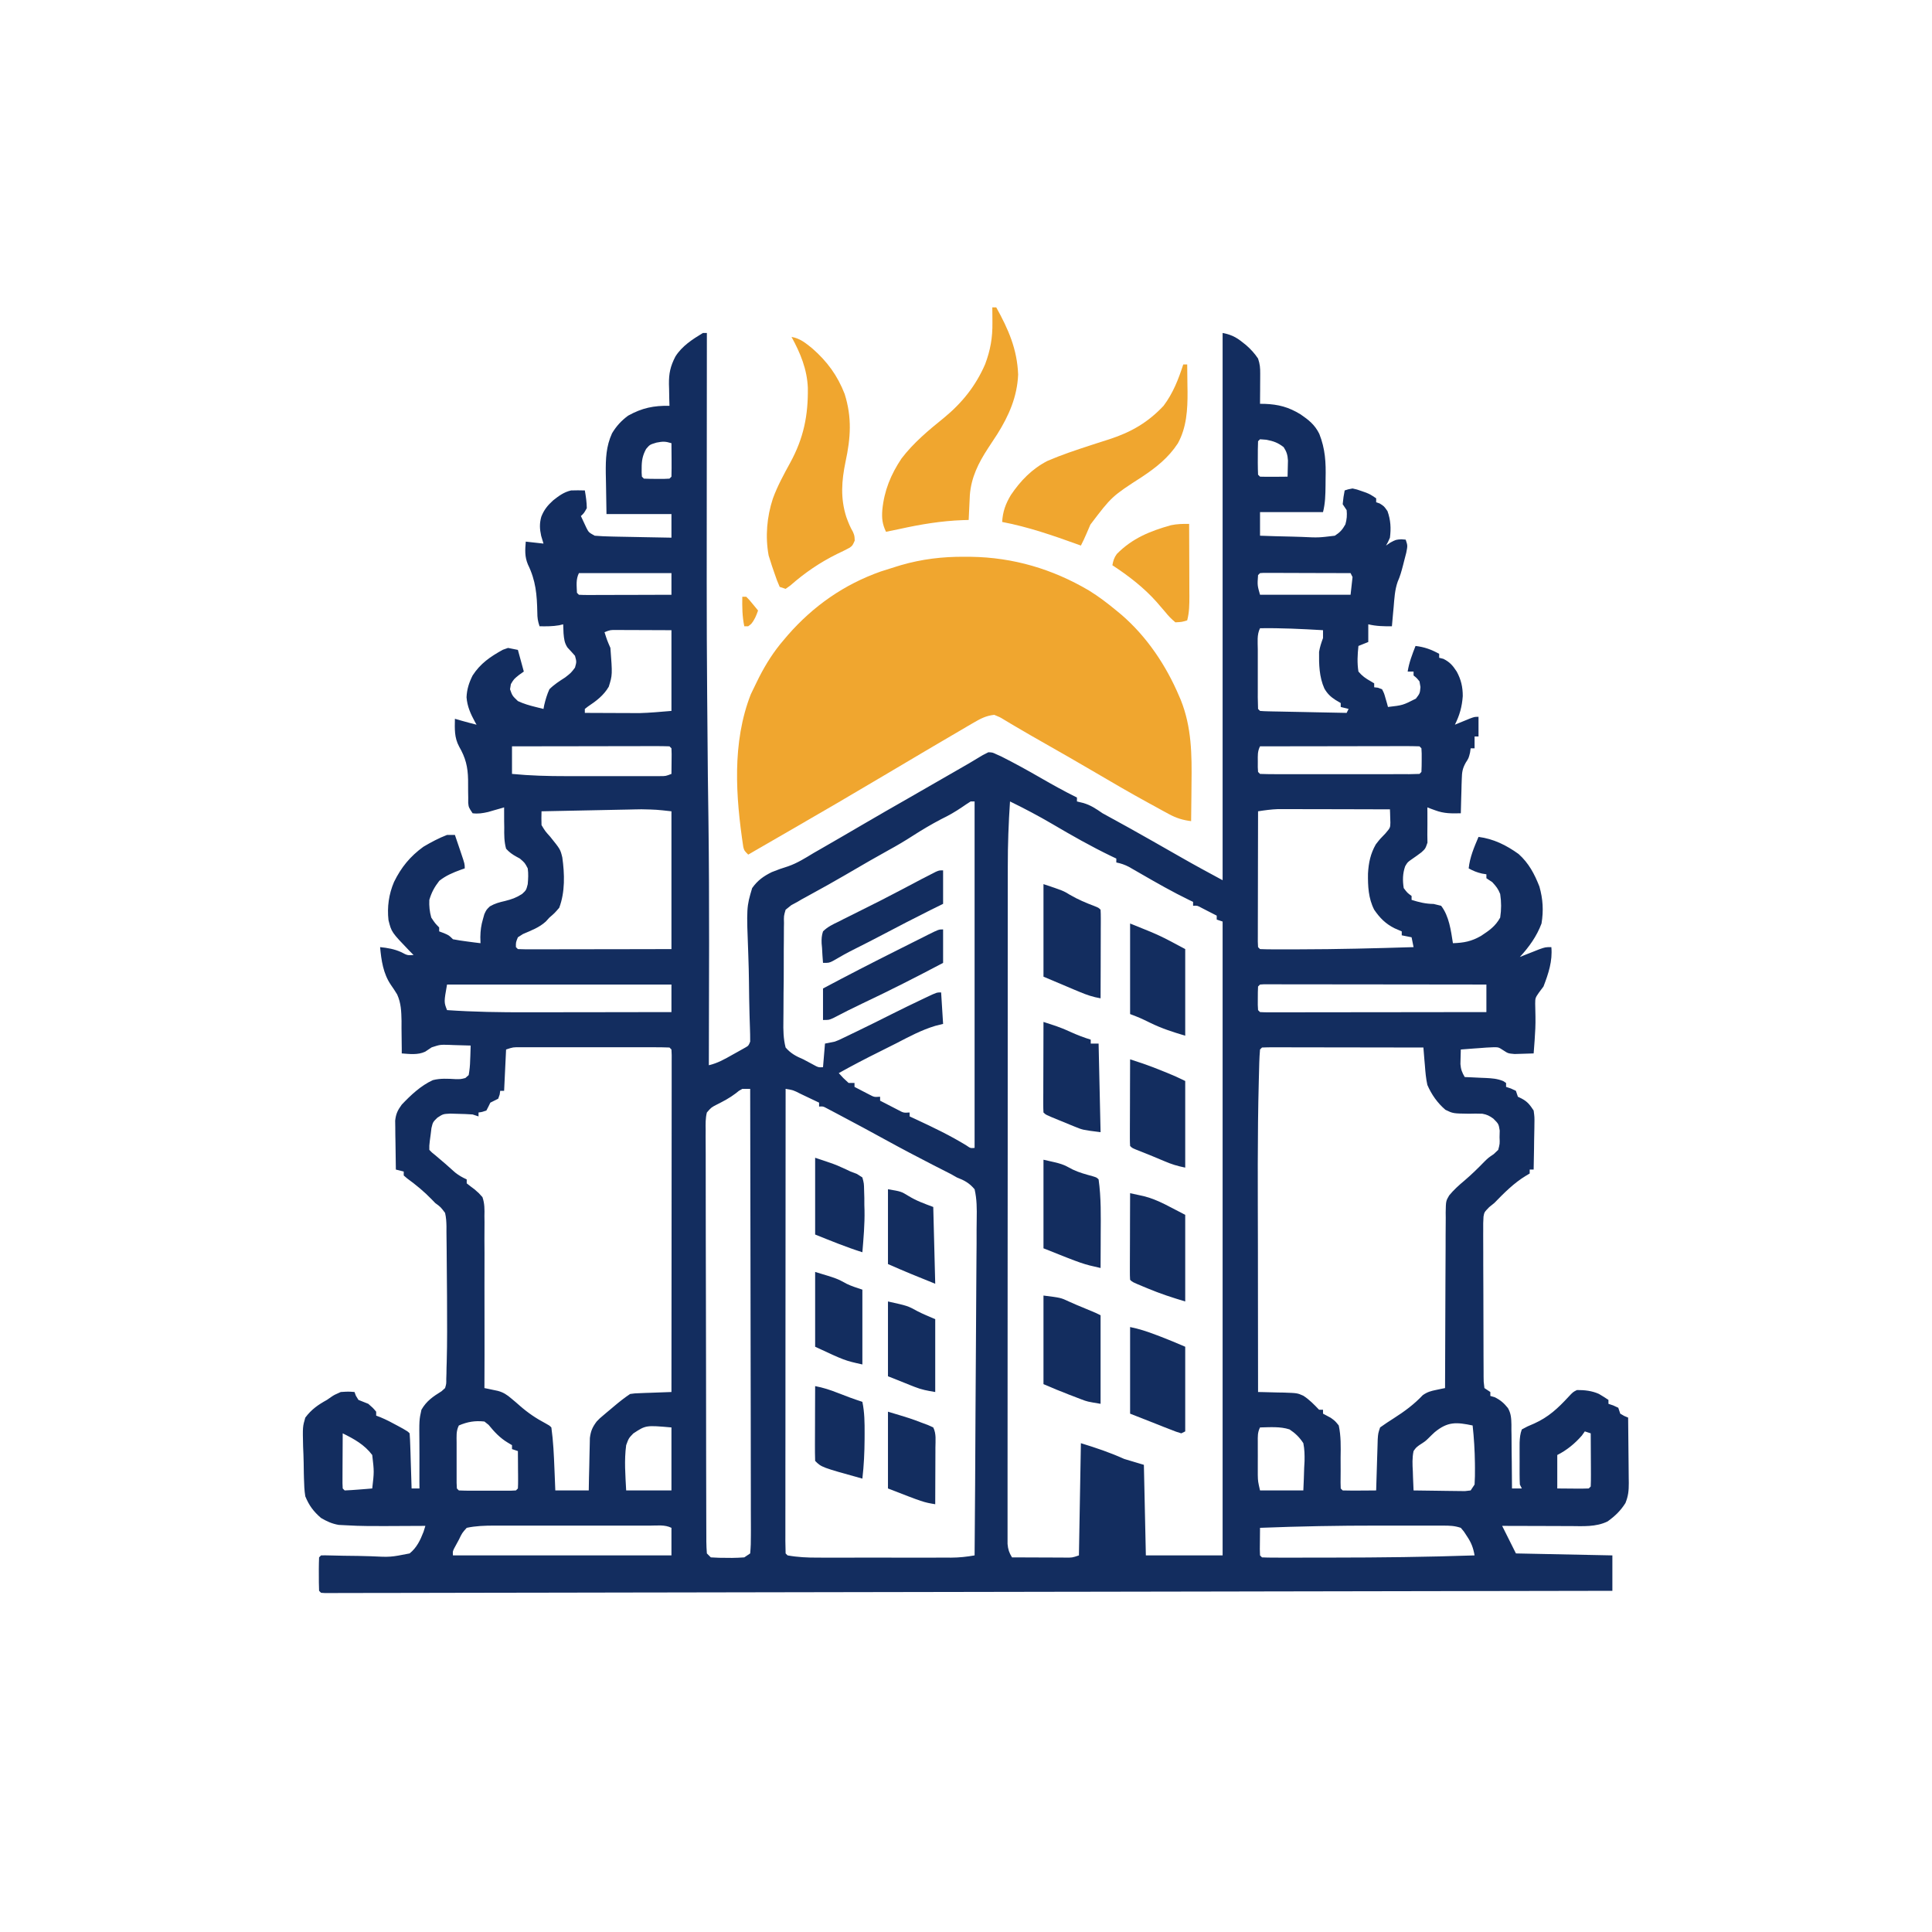 <svg xmlns="http://www.w3.org/2000/svg" xmlns:xlink="http://www.w3.org/1999/xlink" width="500" zoomAndPan="magnify" viewBox="0 0 375 375" height="500" preserveAspectRatio="xMidYMid meet" version="1.0"><path fill="#132d5f" d="M 136.441 64.629 L 137.203 64.629 L 137.203 65.574 C 137.191 75.672 137.184 85.766 137.18 95.863 L 137.18 97.031 C 137.16 123.887 137.16 123.887 137.395 150.738 L 137.41 151.719 L 137.422 152.695 C 137.449 154.633 137.477 156.566 137.5 158.504 L 137.512 159.457 C 137.715 175.223 137.617 190.996 137.586 206.762 C 139.324 206.352 140.695 205.562 142.242 204.684 L 143.094 204.211 L 144.648 203.34 C 145.293 202.965 145.293 202.965 145.609 202.176 C 145.613 201.258 145.598 200.348 145.562 199.43 C 145.543 198.84 145.523 198.254 145.504 197.664 L 145.477 196.719 C 145.418 194.711 145.398 192.703 145.375 190.695 C 145.352 188.934 145.312 187.172 145.246 185.414 C 144.887 176.094 144.887 176.094 145.992 172.375 C 147.047 170.891 148.176 170.082 149.801 169.277 C 150.836 168.855 151.887 168.48 152.957 168.156 C 154.758 167.535 156.332 166.531 157.957 165.547 L 159.074 164.91 C 161.992 163.238 164.895 161.543 167.793 159.848 C 170.566 158.23 173.348 156.625 176.137 155.039 C 179.367 153.195 182.59 151.34 185.809 149.477 C 186.59 149.027 187.367 148.578 188.148 148.129 C 188.773 147.77 189.387 147.402 189.996 147.02 C 190.699 146.586 190.699 146.586 191.844 146.012 C 192.645 146.047 192.645 146.047 193.371 146.395 L 194.336 146.824 C 196.941 148.137 199.477 149.535 202 150.992 C 204.312 152.324 206.645 153.621 209.035 154.801 L 209.035 155.562 L 210.23 155.852 C 211.699 156.27 212.742 156.984 214.004 157.855 C 214.637 158.211 215.273 158.559 215.91 158.902 C 218.133 160.105 220.332 161.34 222.527 162.586 L 223.691 163.242 C 225.527 164.281 227.359 165.324 229.188 166.375 C 231.875 167.918 234.578 169.375 237.309 170.848 L 237.309 64.629 C 239.414 65.047 240.246 65.668 241.859 66.98 C 242.77 67.781 243.516 68.586 244.188 69.594 C 244.555 70.695 244.613 71.383 244.605 72.523 L 244.602 73.559 L 244.594 74.633 L 244.59 75.723 C 244.582 76.609 244.578 77.496 244.57 78.383 L 245.426 78.387 C 248.148 78.488 250.105 79 252.438 80.426 C 254.035 81.523 255.199 82.441 256.074 84.207 C 257.234 87.141 257.375 89.746 257.297 92.879 L 257.285 94.273 C 257.262 96.07 257.234 97.648 256.797 99.398 L 244.57 99.398 L 244.57 103.98 C 246.594 104.059 248.621 104.113 250.648 104.152 C 251.336 104.164 252.023 104.188 252.711 104.215 C 255.918 104.367 255.918 104.367 259.09 103.98 C 260.105 103.328 260.555 102.82 261.141 101.773 C 261.418 100.793 261.48 100.027 261.383 99.016 L 260.617 97.867 C 260.762 96.461 260.762 96.461 261 95.195 C 261.652 94.973 261.652 94.973 262.527 94.812 C 263.387 95 263.387 95 264.27 95.312 L 265.156 95.621 C 265.965 95.957 265.965 95.957 267.113 96.723 L 267.113 97.488 L 267.805 97.727 C 268.641 98.25 268.641 98.25 269.309 99.207 C 269.93 100.941 270.02 102.539 269.785 104.363 C 269.398 105.246 269.398 105.246 269.023 105.895 L 269.859 105.32 C 270.934 104.746 270.934 104.746 272.008 104.676 L 272.844 104.746 C 273.227 105.895 273.227 105.895 272.957 107.273 C 272.816 107.816 272.676 108.359 272.535 108.902 L 272.328 109.723 C 272.039 110.828 271.762 111.867 271.289 112.91 C 270.723 114.516 270.648 116.168 270.504 117.855 L 270.402 118.934 C 270.324 119.809 270.246 120.684 270.168 121.559 C 268.578 121.574 267.133 121.551 265.582 121.176 L 265.582 124.613 L 263.672 125.379 C 263.492 127.07 263.402 128.66 263.672 130.348 C 264.402 131.219 265.074 131.684 266.062 132.238 L 266.73 132.637 L 266.73 133.402 L 267.453 133.484 L 268.258 133.785 C 268.66 134.574 268.66 134.574 268.926 135.527 L 269.207 136.484 L 269.406 137.223 C 272.285 136.891 272.285 136.891 274.824 135.602 C 275.598 134.586 275.598 134.586 275.711 133.355 L 275.52 132.258 C 274.977 131.586 274.977 131.586 274.371 131.109 L 274.371 130.348 L 273.227 130.348 C 273.5 128.586 274.109 127.031 274.754 125.379 C 276.5 125.586 277.801 126.066 279.34 126.906 L 279.34 127.672 L 280.176 127.887 C 281.441 128.535 281.98 129.18 282.75 130.355 C 283.594 131.91 283.926 133.348 283.922 135.117 C 283.773 137.184 283.32 138.812 282.395 140.664 L 283.203 140.328 L 284.258 139.898 L 285.305 139.469 C 286.215 139.133 286.215 139.133 286.98 139.133 L 286.98 142.953 L 286.215 142.953 L 286.215 145.246 L 285.453 145.246 L 285.332 146.082 C 285.07 147.156 285.07 147.156 284.492 148.047 C 283.859 149.188 283.766 149.883 283.73 151.176 L 283.688 152.359 L 283.66 153.582 L 283.621 154.824 C 283.59 155.836 283.562 156.844 283.543 157.855 C 281.742 157.902 280.277 157.922 278.574 157.281 L 277.691 156.961 L 277.047 156.711 L 277.059 157.785 C 277.07 159.211 277.059 160.633 277.047 162.059 C 277.059 162.805 277.059 162.805 277.07 163.562 C 276.664 164.734 276.664 164.734 275.898 165.434 C 275.293 165.895 274.672 166.34 274.039 166.77 C 273.203 167.355 273.203 167.355 272.742 168.145 C 272.246 169.543 272.23 170.914 272.461 172.375 C 273.168 173.309 273.168 173.309 273.988 173.902 L 273.988 174.668 C 275.48 175.133 276.703 175.438 278.266 175.457 L 279.723 175.812 C 281.277 177.824 281.625 180.621 282.012 183.074 C 284.133 183.004 285.609 182.727 287.457 181.664 C 289.07 180.598 290.238 179.809 291.184 178.105 C 291.422 176.539 291.422 175.09 291.184 173.52 C 290.785 172.516 290.406 172.047 289.656 171.23 L 288.508 170.465 L 288.508 169.699 L 287.648 169.559 C 286.676 169.336 285.938 169.035 285.07 168.555 C 285.301 166.355 286.125 164.457 286.98 162.441 C 289.902 162.816 292.371 164.047 294.754 165.758 C 296.727 167.523 297.84 169.625 298.797 172.074 C 299.488 174.512 299.621 176.75 299.207 179.254 C 298.281 181.738 296.789 183.805 295.004 185.75 C 295.352 185.609 295.695 185.473 296.051 185.328 L 297.418 184.793 L 298.773 184.254 C 299.973 183.836 299.973 183.836 301.117 183.836 C 301.367 186.539 300.555 188.973 299.59 191.48 L 298.73 192.625 C 297.992 193.699 297.992 193.699 297.98 194.809 C 297.984 195.652 298.004 196.492 298.031 197.332 C 298.062 198.871 297.984 200.379 297.871 201.914 L 297.762 203.391 L 297.68 204.469 C 296.891 204.5 296.102 204.523 295.316 204.543 L 293.984 204.582 C 292.711 204.469 292.711 204.469 291.828 203.887 C 290.875 203.27 290.875 203.27 289.973 203.266 C 288.996 203.297 288.027 203.359 287.051 203.445 C 286.715 203.465 286.379 203.488 286.027 203.516 C 285.199 203.574 284.371 203.637 283.543 203.707 C 283.523 204.312 283.504 204.914 283.492 205.52 L 283.469 206.543 C 283.547 207.57 283.785 208.176 284.305 209.055 L 285.672 209.113 L 287.457 209.199 L 288.359 209.234 C 289.609 209.297 290.609 209.359 291.773 209.836 L 292.328 210.203 L 292.328 210.965 L 293.262 211.277 L 294.238 211.73 L 294.621 212.875 L 295.316 213.211 C 296.473 213.805 296.965 214.465 297.68 215.551 C 297.852 216.82 297.852 216.82 297.828 218.246 L 297.82 219.008 C 297.812 219.805 297.793 220.602 297.773 221.402 C 297.766 221.945 297.762 222.488 297.754 223.031 C 297.734 224.359 297.711 225.688 297.68 227.012 L 296.914 227.012 L 296.914 227.777 L 296.152 228.23 C 293.84 229.629 291.914 231.582 290.039 233.508 L 289.043 234.312 C 288.105 235.281 288.105 235.281 287.949 236.133 C 287.883 237.008 287.879 237.867 287.891 238.746 L 287.887 239.746 C 287.883 240.836 287.891 241.926 287.898 243.016 C 287.902 243.773 287.902 244.531 287.898 245.289 C 287.902 246.879 287.906 248.465 287.918 250.051 C 287.934 252.086 287.938 254.121 287.934 256.16 C 287.934 257.723 287.938 259.285 287.945 260.852 C 287.945 261.602 287.949 262.352 287.949 263.105 C 287.949 264.152 287.957 265.199 287.965 266.246 L 287.965 267.191 C 287.965 268.141 287.965 268.141 288.125 269.426 L 289.273 270.188 L 289.273 270.953 L 290.109 271.191 C 291.223 271.738 291.914 272.336 292.688 273.301 C 293.301 274.371 293.34 275.324 293.367 276.543 L 293.363 277.492 L 293.383 278.484 C 293.398 279.523 293.402 280.562 293.406 281.602 C 293.414 282.312 293.422 283.02 293.434 283.727 C 293.457 285.453 293.469 287.184 293.477 288.91 L 295.387 288.91 L 295.004 288.145 C 294.969 287.473 294.953 286.797 294.953 286.121 L 294.953 284.895 L 294.957 283.609 L 294.953 282.332 L 294.953 281.105 L 294.957 279.98 C 295 279.059 295.059 278.309 295.387 277.449 C 296.434 276.875 296.434 276.875 297.797 276.301 C 300.555 275.062 302.402 273.336 304.43 271.137 C 305.32 270.188 305.32 270.188 306.086 269.805 C 307.566 269.793 308.984 269.949 310.344 270.555 C 310.977 270.918 311.59 271.316 312.199 271.719 L 312.199 272.48 L 313.129 272.793 L 314.109 273.246 L 314.492 274.391 C 315.254 274.852 315.254 274.852 316.02 275.156 C 316.047 277.289 316.066 279.426 316.082 281.559 C 316.086 282.285 316.094 283.012 316.105 283.738 C 316.121 284.781 316.125 285.828 316.133 286.871 C 316.137 287.195 316.141 287.516 316.148 287.848 C 316.148 289.34 316.059 290.34 315.496 291.742 C 314.559 293.23 313.457 294.289 312.031 295.309 C 309.762 296.418 307.242 296.223 304.773 296.207 L 303.629 296.207 C 302.426 296.203 301.223 296.199 300.02 296.195 C 299.203 296.191 298.383 296.191 297.566 296.188 C 295.566 296.184 293.566 296.18 291.566 296.172 L 294.242 301.52 L 312.961 301.902 L 312.961 308.777 C 289.07 308.82 265.18 308.863 241.293 308.902 L 240.219 308.906 L 205.895 308.965 L 204.762 308.965 C 192.605 308.984 180.453 309.008 168.297 309.027 C 154.055 309.055 139.809 309.078 125.559 309.102 L 124.512 309.102 C 118.918 309.113 113.328 309.121 107.734 309.133 C 102.121 309.145 96.504 309.152 90.891 309.16 C 87.551 309.164 84.211 309.172 80.871 309.18 C 78.641 309.184 76.414 309.188 74.188 309.191 C 72.918 309.191 71.645 309.191 70.371 309.195 C 69.008 309.199 67.641 309.203 66.277 309.203 L 65.062 309.207 L 63.023 309.207 L 62.316 309.16 L 61.934 308.777 C 61.895 307.695 61.879 306.613 61.887 305.531 L 61.883 304.605 C 61.883 303.832 61.906 303.059 61.934 302.285 L 62.316 301.902 C 62.84 301.883 63.363 301.891 63.891 301.906 C 65.766 301.961 67.645 301.988 69.523 302.004 C 70.332 302.016 71.145 302.035 71.953 302.066 C 75.785 302.254 75.785 302.254 79.508 301.52 C 80.891 300.402 81.574 298.953 82.207 297.324 L 82.566 296.172 L 81.574 296.176 C 70.609 296.234 70.609 296.234 67.066 296.051 L 65.754 295.984 C 64.43 295.758 63.473 295.312 62.316 294.641 C 60.848 293.379 59.996 292.227 59.258 290.438 C 59.07 289.293 59.027 288.156 59 286.992 L 58.973 286 C 58.961 285.309 58.949 284.617 58.941 283.926 C 58.926 282.875 58.879 281.828 58.832 280.777 C 58.742 276.93 58.742 276.93 59.258 275.156 C 60.445 273.57 61.742 272.664 63.461 271.719 L 64.238 271.18 C 64.895 270.738 64.895 270.738 66.137 270.188 C 67.641 270.094 67.641 270.094 68.812 270.188 L 69.074 270.906 L 69.574 271.719 C 70.207 271.984 70.844 272.238 71.484 272.48 C 72.371 273.246 72.371 273.246 73.016 274.008 L 73.016 274.773 L 73.832 275.082 C 74.977 275.559 76.035 276.109 77.121 276.707 L 78.238 277.316 C 79.129 277.832 79.129 277.832 79.508 278.211 C 79.57 279.004 79.605 279.797 79.629 280.59 L 79.68 282.047 L 79.723 283.586 L 79.773 285.125 C 79.816 286.387 79.855 287.648 79.891 288.91 L 81.418 288.91 L 81.406 287.555 C 81.395 285.887 81.402 284.219 81.414 282.551 C 81.418 281.828 81.414 281.109 81.406 280.387 C 81.359 275.613 81.359 275.613 81.801 273.629 C 82.797 271.902 84.059 271.07 85.707 270.039 L 86.387 269.426 C 86.633 268.602 86.633 268.602 86.621 267.672 L 86.656 266.59 L 86.672 265.461 L 86.707 264.41 C 86.82 260.48 86.781 256.543 86.77 252.613 L 86.766 251.504 C 86.762 249.258 86.742 247.012 86.711 244.766 C 86.703 244 86.695 243.234 86.695 242.469 C 86.691 241.34 86.676 240.211 86.656 239.086 L 86.66 238.051 C 86.641 237.133 86.598 236.312 86.387 235.418 C 85.52 234.27 85.52 234.27 84.477 233.508 L 83.824 232.832 C 82.336 231.289 80.754 229.988 79.023 228.727 L 78.363 228.16 L 78.363 227.395 L 76.836 227.012 C 76.801 225.27 76.781 223.527 76.762 221.785 L 76.734 220.285 L 76.723 218.84 L 76.703 217.516 C 76.852 216.176 77.195 215.484 77.98 214.406 C 79.727 212.566 81.684 210.715 84.016 209.652 C 85.469 209.281 86.91 209.371 88.398 209.457 C 89.426 209.473 89.426 209.473 90.328 209.242 L 90.973 208.672 C 91.148 207.656 91.238 206.781 91.258 205.758 L 91.293 204.941 C 91.32 204.273 91.34 203.609 91.355 202.941 C 90.266 202.902 89.172 202.871 88.082 202.848 L 87.156 202.809 C 85.414 202.762 85.414 202.762 83.789 203.289 C 83.367 203.57 82.945 203.852 82.523 204.133 C 81.102 204.797 79.512 204.582 77.98 204.469 L 77.98 203.582 C 77.977 202.238 77.957 200.895 77.934 199.551 L 77.938 198.156 C 77.895 196.312 77.855 194.727 77.09 193.027 C 76.703 192.387 76.293 191.762 75.863 191.152 C 74.383 188.977 74.012 186.41 73.777 183.836 C 75.254 183.988 76.539 184.207 77.887 184.816 C 79.074 185.445 79.074 185.445 80.273 185.367 L 79.477 184.566 C 75.992 180.934 75.992 180.934 75.406 178.609 C 75.117 176.062 75.473 173.543 76.48 171.188 C 77.883 168.332 79.59 166.238 82.184 164.352 C 83.668 163.477 85.16 162.676 86.77 162.059 L 88.297 162.059 C 88.617 162.996 88.934 163.938 89.254 164.875 L 89.527 165.688 C 90.207 167.703 90.207 167.703 90.207 168.555 L 89.438 168.82 C 87.875 169.398 86.582 169.93 85.266 170.965 C 84.32 172.195 83.777 173.18 83.332 174.668 C 83.277 175.871 83.383 176.949 83.711 178.105 C 84.449 179.211 84.449 179.211 85.242 180.016 L 85.242 180.781 L 86.148 181.117 C 87.152 181.547 87.152 181.547 87.914 182.309 C 88.816 182.484 89.727 182.621 90.637 182.738 L 92.121 182.934 L 93.266 183.074 L 93.234 181.863 C 93.262 180.582 93.383 179.609 93.742 178.395 L 94.012 177.434 C 94.41 176.578 94.41 176.578 95.086 175.926 C 96.059 175.363 96.922 175.129 98.016 174.883 C 99.34 174.547 100.172 174.266 101.336 173.52 C 102.137 172.777 102.137 172.777 102.434 171.609 C 102.523 170.516 102.582 169.625 102.434 168.555 C 101.875 167.48 101.875 167.48 100.906 166.645 L 100.242 166.285 C 99.43 165.836 98.852 165.426 98.23 164.734 C 97.848 163.355 97.855 162.023 97.875 160.602 L 97.855 159.469 C 97.84 158.551 97.84 157.629 97.848 156.711 L 96.996 156.961 L 95.867 157.281 L 94.754 157.605 C 93.68 157.848 92.828 157.992 91.734 157.855 C 90.973 156.711 90.973 156.711 90.879 155.832 L 90.883 154.809 L 90.863 153.672 C 90.855 152.891 90.855 152.109 90.855 151.324 C 90.805 148.828 90.375 147.098 89.125 144.926 C 88.16 143.141 88.266 141.496 88.297 139.516 L 89.539 139.875 C 90.523 140.152 91.508 140.418 92.5 140.664 L 92.18 140.102 C 91.336 138.543 90.691 137.117 90.555 135.34 C 90.621 133.789 91.039 132.488 91.734 131.109 C 93.242 128.77 95.195 127.445 97.602 126.117 L 98.613 125.762 L 100.523 126.145 L 101.672 130.348 L 100.762 130.992 C 99.746 131.809 99.746 131.809 99.164 132.781 L 98.996 133.785 C 99.445 135.051 99.445 135.051 100.523 136.078 C 101.641 136.605 102.766 136.93 103.961 137.223 L 105.492 137.605 L 105.633 136.852 C 105.891 135.766 106.176 134.801 106.637 133.785 C 107.559 132.855 108.598 132.199 109.695 131.492 C 110.84 130.602 110.84 130.602 111.605 129.582 C 111.922 128.453 111.922 128.453 111.605 127.289 C 111.125 126.746 110.645 126.207 110.145 125.68 C 109.547 124.773 109.484 124.02 109.383 122.941 C 109.352 122.355 109.324 121.766 109.312 121.176 L 108.523 121.367 C 107.242 121.586 106.023 121.582 104.727 121.559 C 104.383 120.527 104.297 119.93 104.293 118.875 C 104.219 115.422 104.008 112.715 102.465 109.562 C 101.828 108.027 101.914 106.766 102.051 105.129 L 105.492 105.512 L 105.039 104.008 C 104.746 102.652 104.695 101.645 105.062 100.305 C 105.59 98.953 106.285 98.105 107.355 97.129 C 108.465 96.254 109.445 95.516 110.84 95.195 C 111.73 95.164 112.625 95.164 113.516 95.195 C 113.719 96.34 113.883 97.465 113.898 98.633 C 113.348 99.613 113.348 99.613 112.75 100.16 C 112.977 100.656 113.207 101.148 113.441 101.641 L 113.832 102.477 C 114.277 103.336 114.277 103.336 115.426 103.98 C 116.559 104.074 117.66 104.125 118.797 104.141 L 119.793 104.164 C 120.844 104.188 121.895 104.203 122.949 104.223 L 125.086 104.266 C 126.832 104.301 128.578 104.336 130.328 104.363 L 130.328 99.781 L 117.719 99.781 L 117.621 93.715 L 117.582 91.824 C 117.559 89.062 117.629 86.66 118.797 84.102 C 119.629 82.711 120.617 81.633 121.922 80.676 C 124.629 79.176 126.883 78.715 129.945 78.766 L 129.902 77.355 L 129.871 75.492 L 129.844 74.566 C 129.816 72.473 130.125 71.078 131.09 69.211 C 132.367 67.168 134.406 65.859 136.441 64.629 M 244.57 85.262 L 244.188 85.641 C 244.148 86.723 244.133 87.809 244.141 88.891 L 244.137 89.812 C 244.137 90.59 244.16 91.363 244.188 92.137 L 244.57 92.52 C 245.469 92.547 246.367 92.551 247.27 92.543 L 248.762 92.531 L 249.918 92.52 C 249.938 91.852 249.953 91.184 249.965 90.516 L 249.992 89.387 C 249.918 88.293 249.746 87.699 249.156 86.789 C 248.027 85.918 247.219 85.637 245.812 85.355 Z M 127.438 85.906 C 126.125 86.301 126.125 86.301 125.406 87.148 C 124.715 88.414 124.543 89.43 124.547 90.848 L 124.543 91.77 L 124.594 92.52 L 124.977 92.902 C 125.805 92.941 126.633 92.953 127.461 92.949 L 128.836 92.953 L 129.945 92.902 L 130.328 92.52 C 130.355 91.426 130.363 90.344 130.352 89.25 L 130.344 88.316 C 130.34 87.551 130.332 86.789 130.328 86.023 C 129.156 85.668 128.703 85.66 127.438 85.906 M 112.367 111.242 C 111.746 112.484 111.941 113.684 111.988 115.062 L 112.367 115.445 C 112.934 115.48 113.496 115.488 114.059 115.488 L 115.148 115.488 L 116.336 115.48 L 117.539 115.48 C 118.816 115.477 120.094 115.473 121.371 115.469 C 122.234 115.465 123.098 115.465 123.961 115.465 C 126.082 115.457 128.203 115.453 130.328 115.445 L 130.328 111.242 Z M 244.57 111.242 L 244.188 111.625 C 244.047 113.602 244.047 113.602 244.57 115.445 L 262.145 115.445 L 262.527 112.008 L 262.145 111.242 C 259.648 111.23 257.152 111.227 254.656 111.223 C 253.809 111.219 252.957 111.215 252.109 111.215 C 250.891 111.207 249.668 111.207 248.453 111.203 L 247.293 111.199 L 246.227 111.199 L 245.281 111.195 Z M 244.57 121.941 C 243.934 123.211 244.133 124.629 244.137 126.023 L 244.137 127.02 C 244.137 127.719 244.137 128.414 244.137 129.109 C 244.141 130.176 244.137 131.242 244.137 132.312 C 244.137 132.988 244.137 133.66 244.137 134.336 L 244.133 135.309 C 244.137 136.074 244.16 136.84 244.188 137.605 L 244.57 137.988 C 245.098 138.035 245.625 138.055 246.156 138.066 L 247.176 138.09 L 248.285 138.109 L 249.414 138.133 C 250.609 138.156 251.805 138.18 253 138.203 L 255.422 138.254 C 257.41 138.293 259.395 138.332 261.383 138.371 L 261.762 137.605 L 260.234 137.223 L 260.234 136.461 L 259.184 135.84 C 258.227 135.215 257.633 134.633 257.059 133.641 C 256.055 131.402 255.996 128.945 256.031 126.523 C 256.195 125.559 256.453 124.777 256.797 123.852 L 256.797 122.32 C 252.715 122.082 248.66 121.875 244.57 121.941 M 117.336 122.703 C 117.832 124.262 117.832 124.262 118.48 125.762 C 118.875 130.988 118.875 130.988 118.164 133.285 C 117.172 134.984 115.738 136.062 114.117 137.137 L 113.516 137.605 L 113.516 138.371 C 115.172 138.379 116.828 138.387 118.488 138.391 C 119.047 138.395 119.609 138.395 120.172 138.398 C 120.988 138.402 121.805 138.406 122.617 138.406 L 124.098 138.414 C 126.18 138.359 128.254 138.16 130.328 137.988 L 130.328 122.32 L 124.477 122.297 L 122.633 122.289 L 121.184 122.285 L 119.699 122.277 C 118.473 122.266 118.473 122.266 117.336 122.703 M 99.379 144.863 L 99.379 150.215 C 102.891 150.559 106.359 150.652 109.887 150.648 L 111.555 150.648 C 112.711 150.648 113.863 150.648 115.02 150.645 C 116.5 150.645 117.98 150.645 119.461 150.648 C 120.602 150.648 121.746 150.648 122.891 150.648 C 123.438 150.648 123.984 150.648 124.527 150.648 C 125.289 150.648 126.047 150.648 126.809 150.645 L 128.117 150.645 C 129.215 150.645 129.215 150.645 130.328 150.215 C 130.336 149.395 130.344 148.574 130.352 147.754 L 130.363 146.371 L 130.328 145.246 L 129.945 144.863 C 128.996 144.832 128.047 144.816 127.094 144.82 L 126.191 144.82 C 125.203 144.82 124.211 144.824 123.219 144.828 L 121.168 144.828 C 119.359 144.832 117.555 144.836 115.75 144.84 C 113.906 144.844 112.066 144.844 110.227 144.848 C 106.609 144.852 102.992 144.855 99.379 144.863 M 244.57 144.863 C 244.066 145.867 244.137 146.637 244.141 147.754 L 244.137 148.902 L 244.188 149.832 L 244.57 150.215 C 245.531 150.254 246.484 150.266 247.449 150.266 L 248.359 150.266 C 249.363 150.266 250.363 150.266 251.363 150.266 C 252.055 150.266 252.746 150.266 253.441 150.266 C 254.895 150.266 256.348 150.266 257.801 150.266 C 259.668 150.262 261.535 150.262 263.402 150.266 C 264.832 150.266 266.262 150.266 267.691 150.266 C 268.379 150.266 269.07 150.266 269.758 150.266 C 270.719 150.266 271.68 150.266 272.641 150.262 L 273.512 150.266 C 274.18 150.262 274.848 150.242 275.52 150.215 L 275.898 149.832 C 275.938 149.07 275.949 148.305 275.949 147.539 L 275.949 146.273 L 275.898 145.246 L 275.52 144.863 C 274.559 144.832 273.594 144.816 272.633 144.82 L 271.719 144.82 C 270.715 144.82 269.715 144.824 268.711 144.828 L 266.633 144.828 C 264.801 144.832 262.973 144.836 261.145 144.84 C 259.281 144.844 257.418 144.844 255.551 144.848 C 251.891 144.852 248.23 144.855 244.57 144.863 M 188.402 155.562 C 187.852 155.906 187.309 156.266 186.777 156.637 C 185.473 157.531 184.102 158.32 182.672 159.004 C 180.77 160.004 178.938 161.086 177.133 162.25 C 175.637 163.215 174.109 164.121 172.547 164.973 C 171.355 165.633 170.168 166.301 168.988 166.977 L 168.289 167.379 C 166.871 168.191 165.453 169.016 164.047 169.844 C 161.785 171.168 159.492 172.438 157.195 173.691 L 156.348 174.16 L 155.598 174.566 L 154.781 175.051 L 153.602 175.684 L 152.488 176.578 C 152.133 177.785 152.133 177.785 152.172 179.172 L 152.156 179.949 C 152.141 180.801 152.137 181.648 152.145 182.496 C 152.137 183.09 152.133 183.68 152.129 184.273 C 152.121 185.516 152.117 186.754 152.125 187.996 C 152.133 189.582 152.113 191.168 152.086 192.754 C 152.07 193.977 152.066 195.199 152.07 196.422 C 152.07 197.004 152.066 197.59 152.055 198.176 C 152.023 199.938 152.043 201.605 152.488 203.324 C 153.488 204.48 154.531 205.031 155.926 205.617 C 156.492 205.918 157.059 206.219 157.621 206.523 C 158.848 207.199 158.848 207.199 159.746 207.145 L 160.129 202.559 L 162.039 202.176 C 162.832 201.875 162.832 201.875 163.598 201.496 L 164.477 201.078 L 165.406 200.625 L 166.379 200.16 C 168.645 199.066 170.895 197.945 173.137 196.816 C 175.078 195.844 177.031 194.891 178.996 193.961 L 179.844 193.559 C 181.816 192.625 181.816 192.625 182.672 192.625 L 183.055 198.738 L 181.527 199.121 C 178.836 199.93 176.414 201.238 173.93 202.523 C 172.867 203.07 171.797 203.602 170.723 204.133 C 168.047 205.457 165.41 206.832 162.805 208.289 C 163.688 209.27 163.688 209.27 164.715 210.203 L 165.859 210.203 L 165.859 210.965 C 166.473 211.285 167.086 211.605 167.699 211.922 L 168.734 212.457 C 169.684 212.953 169.684 212.953 170.828 212.875 L 170.828 213.641 C 171.566 214.023 172.309 214.406 173.047 214.785 L 174.297 215.43 C 175.383 216.012 175.383 216.012 176.559 215.934 L 176.559 216.695 L 177.859 217.297 C 181.195 218.852 184.477 220.422 187.613 222.355 C 188.363 222.875 188.363 222.875 189.168 222.809 L 189.168 155.562 Z M 196.043 155.562 C 195.762 159.746 195.605 163.902 195.613 168.094 L 195.609 169.824 C 195.605 171.391 195.605 172.953 195.605 174.516 C 195.605 176.211 195.605 177.906 195.602 179.598 C 195.602 182.906 195.598 186.219 195.598 189.527 C 195.598 192.215 195.598 194.902 195.598 197.594 C 195.594 205.223 195.59 212.852 195.594 220.48 L 195.594 222.965 C 195.59 229.641 195.59 236.312 195.582 242.988 C 195.578 249.844 195.574 256.703 195.574 263.562 C 195.574 267.41 195.574 271.258 195.57 275.105 C 195.566 278.379 195.566 281.648 195.566 284.922 C 195.57 286.59 195.57 288.258 195.566 289.93 C 195.562 291.457 195.562 292.98 195.566 294.508 C 195.566 295.062 195.566 295.617 195.566 296.168 C 195.562 296.918 195.566 297.668 195.566 298.418 L 195.566 299.684 C 195.66 300.746 195.875 301.379 196.426 302.285 C 198.152 302.293 199.883 302.301 201.609 302.305 C 202.195 302.305 202.785 302.309 203.371 302.312 C 204.215 302.316 205.059 302.32 205.906 302.32 L 206.703 302.328 C 208.109 302.348 208.109 302.348 209.418 301.902 L 209.801 280.121 C 212.875 281.07 215.363 281.902 218.207 283.18 L 222.027 284.324 L 222.41 301.902 L 237.309 301.902 L 237.309 178.871 L 236.164 178.488 L 236.164 177.723 C 235.543 177.406 234.922 177.086 234.301 176.77 L 233.254 176.23 C 232.395 175.762 232.395 175.762 231.578 175.812 L 231.578 175.051 L 230.883 174.723 C 227.582 173.121 224.41 171.312 221.234 169.473 L 220.117 168.832 L 219.113 168.254 C 218.289 167.832 217.582 167.586 216.676 167.406 L 216.676 166.645 L 215.688 166.176 C 211.766 164.285 208.008 162.148 204.258 159.941 C 201.57 158.367 198.844 156.926 196.043 155.562 M 244.188 157.473 C 244.18 160.906 244.172 164.336 244.168 167.766 C 244.164 169.359 244.164 170.953 244.16 172.547 C 244.156 174.082 244.152 175.617 244.152 177.152 C 244.148 177.742 244.148 178.328 244.148 178.914 C 244.145 179.734 244.145 180.555 244.145 181.375 L 244.141 182.789 L 244.188 183.836 L 244.57 184.219 C 245.496 184.258 246.414 184.273 247.344 184.27 L 248.223 184.273 C 249.184 184.273 250.148 184.27 251.113 184.266 L 252.105 184.266 C 259.531 184.258 266.949 184.066 274.371 183.836 L 273.988 181.926 L 272.078 181.547 L 272.078 180.781 L 270.695 180.184 C 268.941 179.309 267.832 178.184 266.73 176.578 C 265.598 174.363 265.492 171.992 265.527 169.543 C 265.648 167.461 266.004 165.719 267.039 163.898 C 267.875 162.824 267.875 162.824 268.926 161.75 C 269.848 160.66 269.848 160.66 269.871 159.66 L 269.84 158.734 L 269.816 157.801 L 269.785 157.094 C 266.844 157.082 263.902 157.078 260.957 157.07 C 259.594 157.07 258.227 157.066 256.859 157.062 C 255.539 157.059 254.219 157.055 252.898 157.055 C 252.152 157.055 251.406 157.051 250.66 157.047 L 248.055 157.047 C 246.746 157.098 245.48 157.27 244.188 157.473 M 124.5 157.082 L 123.176 157.105 L 121.789 157.137 L 120.336 157.164 C 119.078 157.191 117.816 157.215 116.555 157.242 C 115.266 157.27 113.973 157.297 112.684 157.32 C 110.156 157.367 107.633 157.422 105.109 157.473 C 105.078 158.367 105.078 159.258 105.109 160.148 C 105.816 161.324 105.816 161.324 106.781 162.395 C 108.758 164.848 108.758 164.848 109.145 166.43 C 109.594 169.645 109.699 173.129 108.547 176.195 C 107.641 177.246 107.641 177.246 106.637 178.105 L 105.957 178.855 C 104.66 180.047 103.113 180.598 101.512 181.293 L 100.523 181.926 C 100.125 182.898 100.125 182.898 100.141 183.836 L 100.523 184.219 C 101.453 184.258 102.375 184.27 103.305 184.262 L 104.184 184.262 C 105.148 184.262 106.113 184.262 107.082 184.258 L 109.082 184.254 C 110.844 184.254 112.605 184.25 114.367 184.246 C 116.477 184.242 118.586 184.238 120.699 184.238 C 123.906 184.234 127.117 184.227 130.328 184.219 L 130.328 157.473 C 127.391 157.145 127.391 157.145 124.5 157.082 M 86.77 191.098 C 86.164 194.512 86.164 194.512 86.77 196.062 C 91.965 196.422 97.137 196.496 102.344 196.484 L 104.781 196.48 C 106.895 196.48 109.008 196.477 111.121 196.473 C 113.289 196.469 115.457 196.465 117.625 196.465 C 121.859 196.461 126.094 196.453 130.328 196.445 L 130.328 191.098 Z M 244.57 191.098 L 244.188 191.48 C 244.148 192.242 244.137 193.008 244.141 193.773 L 244.137 195.039 L 244.188 196.062 L 244.57 196.445 C 245.141 196.484 245.711 196.492 246.285 196.492 L 247.406 196.492 L 248.645 196.488 L 249.945 196.488 C 251.371 196.488 252.793 196.488 254.219 196.484 L 257.172 196.48 C 259.504 196.48 261.836 196.477 264.168 196.473 C 266.82 196.469 269.473 196.469 272.129 196.465 C 277.59 196.461 283.047 196.453 288.508 196.445 L 288.508 191.098 C 282.785 191.09 277.062 191.082 271.344 191.078 C 268.684 191.074 266.027 191.074 263.371 191.07 C 260.809 191.066 258.246 191.062 255.688 191.062 C 254.707 191.059 253.727 191.059 252.746 191.059 C 251.379 191.055 250.012 191.055 248.645 191.055 L 247.406 191.051 L 245.301 191.051 Z M 98.23 203.707 L 97.848 211.73 L 97.086 211.73 L 96.988 212.445 L 96.703 213.258 C 96.195 213.52 95.688 213.773 95.176 214.023 L 94.793 214.809 L 94.41 215.551 C 93.598 215.836 93.598 215.836 92.883 215.934 L 92.883 216.695 L 91.734 216.316 C 90.797 216.25 89.859 216.211 88.918 216.195 L 87.406 216.152 C 86 216.223 86 216.223 84.898 216.941 C 84.023 217.797 84.023 217.797 83.742 218.969 L 83.594 220.184 L 83.43 221.402 C 83.316 222.383 83.316 222.383 83.332 223.191 C 83.82 223.703 83.82 223.703 84.477 224.219 C 85.793 225.309 87.07 226.434 88.336 227.578 C 89.059 228.156 89.754 228.543 90.59 228.922 L 90.59 229.688 C 91.082 230.086 91.586 230.469 92.094 230.84 C 92.941 231.566 92.941 231.566 93.645 232.363 C 94.074 233.602 94.059 234.766 94.027 236.066 L 94.043 237.164 C 94.051 238.355 94.039 239.543 94.027 240.73 C 94.031 241.559 94.035 242.387 94.043 243.211 C 94.051 245.383 94.047 247.555 94.035 249.727 C 94.023 251.945 94.035 254.164 94.043 256.379 C 94.055 260.727 94.047 265.078 94.027 269.426 L 94.746 269.57 L 95.684 269.77 L 96.617 269.965 C 97.707 270.254 98.406 270.723 99.258 271.453 L 100.121 272.176 L 100.906 272.863 C 102.5 274.258 104.062 275.309 105.93 276.297 C 106.637 276.684 106.637 276.684 107.02 277.066 C 107.391 279.742 107.512 282.414 107.617 285.113 L 107.668 286.336 C 107.707 287.32 107.746 288.309 107.785 289.293 L 114.277 289.293 L 114.32 286.852 C 114.34 286.066 114.359 285.285 114.379 284.5 C 114.391 283.957 114.402 283.414 114.41 282.871 C 114.426 282.09 114.445 281.309 114.465 280.523 L 114.496 279.098 C 114.676 277.727 114.988 277.023 115.809 275.918 C 116.41 275.293 116.41 275.293 117.051 274.758 L 117.754 274.16 L 118.48 273.555 L 119.211 272.938 C 120.219 272.09 121.203 271.305 122.305 270.57 C 123.168 270.449 123.168 270.449 124.172 270.414 L 125.258 270.367 L 126.387 270.332 L 127.531 270.289 C 128.461 270.25 129.395 270.219 130.328 270.188 C 130.336 261.527 130.344 252.863 130.348 244.203 C 130.348 240.184 130.352 236.16 130.355 232.141 C 130.359 228.637 130.363 225.133 130.363 221.629 C 130.363 219.77 130.363 217.914 130.367 216.059 C 130.371 214.312 130.371 212.57 130.371 210.824 C 130.371 210.18 130.371 209.539 130.371 208.895 C 130.375 208.023 130.375 207.148 130.371 206.277 L 130.375 204.793 L 130.328 203.707 L 129.945 203.324 C 128.984 203.285 128.035 203.273 127.07 203.273 L 126.16 203.273 C 125.16 203.27 124.164 203.273 123.164 203.273 L 121.09 203.273 C 119.637 203.273 118.188 203.273 116.734 203.273 C 114.871 203.277 113.008 203.273 111.145 203.273 C 109.715 203.27 108.285 203.27 106.859 203.273 C 106.172 203.273 105.484 203.273 104.797 203.273 C 103.836 203.27 102.879 203.273 101.918 203.273 L 101.051 203.273 C 99.594 203.254 99.594 203.254 98.23 203.707 M 244.953 203.324 L 244.57 203.707 C 244.414 205.434 244.402 207.172 244.355 208.906 L 244.332 209.781 C 244.047 220.496 244.145 231.219 244.16 241.938 C 244.164 245.023 244.168 248.113 244.168 251.199 C 244.172 257.531 244.18 263.859 244.188 270.188 L 244.887 270.199 C 245.941 270.219 246.996 270.25 248.051 270.281 L 249.152 270.297 C 251.801 270.391 251.801 270.391 252.969 270.906 C 254.148 271.664 255.066 272.621 256.031 273.629 L 256.797 273.629 L 256.797 274.391 C 257.297 274.664 257.797 274.93 258.301 275.195 C 259.148 275.809 259.148 275.809 259.852 276.684 C 260.293 278.758 260.246 280.805 260.211 282.918 C 260.211 283.77 260.215 284.621 260.219 285.477 C 260.223 286.242 260.215 287.012 260.203 287.781 L 260.234 288.91 L 260.617 289.293 C 261.711 289.32 262.793 289.328 263.887 289.316 L 264.82 289.312 C 265.586 289.305 266.348 289.301 267.113 289.293 L 267.141 288.293 C 267.18 287.07 267.215 285.844 267.254 284.621 C 267.27 284.094 267.289 283.562 267.301 283.031 C 267.324 282.27 267.348 281.508 267.375 280.746 L 267.414 279.359 C 267.496 278.211 267.496 278.211 267.875 277.066 C 268.75 276.441 269.641 275.844 270.551 275.273 C 272.629 273.945 274.457 272.598 276.16 270.797 C 277.098 270.152 277.719 269.996 278.82 269.77 C 279.133 269.703 279.445 269.637 279.766 269.57 L 280.484 269.426 L 280.488 268.047 C 280.492 263.762 280.508 259.48 280.535 255.195 C 280.547 252.992 280.559 250.789 280.559 248.59 C 280.562 246.465 280.57 244.336 280.59 242.211 C 280.594 241.402 280.598 240.59 280.594 239.781 C 280.594 238.645 280.602 237.508 280.617 236.371 L 280.605 235.355 C 280.648 233.117 280.648 233.117 281.281 232.035 C 282.156 230.969 283.176 230.043 284.234 229.164 C 285.613 227.988 286.887 226.746 288.145 225.445 C 288.891 224.719 288.891 224.719 289.922 224.02 L 290.801 223.191 C 291.117 222.012 291.117 222.012 291.062 220.734 L 291.094 219.445 C 290.883 218.148 290.883 218.148 289.852 217.121 C 289.125 216.59 288.613 216.332 287.727 216.176 C 286.852 216.137 285.992 216.148 285.117 216.172 C 282.035 216.129 282.035 216.129 280.559 215.414 C 279.004 214.086 277.863 212.461 277.047 210.582 C 276.773 209.324 276.664 208.07 276.57 206.785 L 276.48 205.773 C 276.41 204.957 276.344 204.141 276.281 203.324 C 272.203 203.316 268.125 203.309 264.047 203.305 C 262.152 203.301 260.262 203.301 258.367 203.297 C 256.539 203.293 254.715 203.289 252.891 203.289 C 252.191 203.285 251.492 203.285 250.793 203.285 C 249.82 203.281 248.844 203.281 247.871 203.281 L 246.988 203.277 C 246.309 203.277 245.629 203.297 244.953 203.324 M 144.082 211.348 C 143.41 211.715 143.41 211.715 142.793 212.23 C 141.621 213.121 140.43 213.746 139.113 214.406 C 138.051 214.957 138.051 214.957 137.203 215.934 C 136.918 217.074 136.949 218.191 136.969 219.359 L 136.961 220.422 C 136.957 221.598 136.965 222.773 136.977 223.949 C 136.965 227.082 136.969 230.215 136.984 233.344 C 136.996 235.738 136.992 238.129 136.992 240.523 C 136.996 244.539 137.004 248.555 137.02 252.574 C 137.035 257.223 137.043 261.871 137.043 266.523 C 137.043 271.465 137.051 276.41 137.059 281.352 C 137.062 282.781 137.062 284.207 137.066 285.633 C 137.066 287.875 137.074 290.113 137.082 292.355 C 137.086 293.18 137.086 294.004 137.086 294.828 C 137.09 295.945 137.094 297.066 137.098 298.188 L 137.098 299.188 C 137.102 299.965 137.148 300.742 137.203 301.52 L 137.969 302.285 C 139.059 302.359 140.102 302.391 141.191 302.379 L 142.09 302.387 C 142.883 302.387 143.672 302.336 144.465 302.285 L 145.609 301.52 C 145.723 300.324 145.758 299.203 145.746 298.004 L 145.75 296.887 C 145.754 295.641 145.746 294.398 145.738 293.156 L 145.738 290.488 C 145.742 288.07 145.734 285.652 145.727 283.234 C 145.719 280.965 145.719 278.695 145.719 276.426 C 145.715 271.93 145.707 267.434 145.695 262.938 C 145.68 256.945 145.672 250.957 145.668 244.965 C 145.656 233.758 145.637 222.555 145.609 211.348 Z M 152.488 211.348 C 152.473 224.457 152.465 237.562 152.465 250.668 C 152.465 255.039 152.461 259.41 152.457 263.781 C 152.453 268.262 152.453 272.742 152.453 277.223 C 152.453 279.742 152.449 282.262 152.445 284.781 C 152.445 287.148 152.441 289.516 152.445 291.883 C 152.445 292.754 152.441 293.625 152.441 294.496 C 152.441 295.68 152.441 296.867 152.441 298.051 L 152.438 299.109 C 152.441 299.914 152.461 300.715 152.488 301.52 L 152.871 301.902 C 154.812 302.254 156.719 302.34 158.688 302.332 L 159.602 302.336 C 160.594 302.336 161.586 302.336 162.578 302.336 L 164.656 302.336 C 166.105 302.336 167.555 302.336 169.004 302.332 C 170.859 302.332 172.715 302.332 174.57 302.336 C 176 302.336 177.43 302.336 178.859 302.336 C 179.543 302.336 180.227 302.336 180.91 302.336 C 181.867 302.336 182.824 302.336 183.781 302.332 L 184.629 302.336 C 186.188 302.328 187.637 302.172 189.168 301.902 C 189.246 292.676 189.309 283.449 189.344 274.223 C 189.363 269.938 189.387 265.652 189.426 261.371 C 189.461 257.637 189.484 253.902 189.492 250.168 C 189.496 248.191 189.508 246.215 189.531 244.238 C 189.555 242.379 189.562 240.516 189.555 238.656 C 189.559 237.973 189.562 237.289 189.578 236.605 C 189.613 234.629 189.617 232.766 189.168 230.836 C 188.172 229.637 187.168 229.094 185.727 228.543 L 184.594 227.898 L 183.598 227.391 L 182.457 226.809 L 181.262 226.203 C 178.113 224.586 174.98 222.941 171.879 221.234 C 169.023 219.668 166.16 218.121 163.281 216.602 L 162.238 216.047 L 161.281 215.543 L 160.438 215.098 C 159.758 214.734 159.758 214.734 158.984 214.785 L 158.984 214.023 C 158.043 213.574 157.105 213.129 156.164 212.684 L 155.355 212.297 C 153.98 211.594 153.98 211.594 152.488 211.348 M 89.062 276.684 C 88.504 277.797 88.629 278.777 88.629 280.016 L 88.629 280.781 C 88.629 281.316 88.629 281.848 88.629 282.383 C 88.633 283.203 88.629 284.02 88.629 284.84 C 88.629 285.359 88.629 285.875 88.629 286.395 L 88.629 287.828 L 88.68 288.91 L 89.062 289.293 C 89.875 289.332 90.691 289.344 91.508 289.344 L 93.805 289.344 C 94.598 289.34 95.395 289.344 96.188 289.344 L 99.086 289.344 L 100.141 289.293 L 100.523 288.91 C 100.555 288.371 100.566 287.828 100.562 287.285 L 100.559 286.297 L 100.547 285.258 L 100.543 284.211 C 100.539 283.359 100.531 282.504 100.523 281.652 L 99.379 281.27 L 99.379 280.504 L 98.543 280.004 C 97.039 279.102 95.941 277.922 94.84 276.566 L 94.027 275.918 C 92.203 275.719 90.746 275.961 89.062 276.684 M 278.484 277.98 C 278.074 278.352 277.68 278.73 277.293 279.125 C 276.664 279.742 276.664 279.742 275.457 280.52 C 274.828 281 274.828 281 274.371 281.652 C 274.09 282.977 274.152 284.246 274.23 285.59 L 274.262 286.668 C 274.285 287.543 274.324 288.418 274.371 289.293 C 275.938 289.32 277.5 289.344 279.062 289.355 C 279.598 289.359 280.129 289.367 280.66 289.379 C 281.426 289.395 282.188 289.398 282.953 289.406 L 284.348 289.422 L 285.453 289.293 L 286.215 288.145 C 286.281 287.059 286.305 286.012 286.289 284.922 L 286.281 283.996 C 286.25 281.551 286.102 279.113 285.836 276.684 C 282.68 276.023 281.012 275.902 278.484 277.98 M 122.922 278.234 C 122.035 279.152 122.035 279.152 121.539 280.504 C 121.141 283.445 121.387 286.332 121.539 289.293 L 130.328 289.293 L 130.328 277.066 C 125.359 276.625 125.359 276.625 122.922 278.234 M 244.57 277.066 C 244.07 278.066 244.137 278.809 244.137 279.926 L 244.137 281.199 L 244.141 282.535 L 244.137 283.855 L 244.137 286.301 C 244.168 287.531 244.168 287.531 244.57 289.293 L 252.977 289.293 C 253.047 287.82 253.102 286.348 253.141 284.875 L 253.211 283.617 C 253.234 282.398 253.215 281.32 252.977 280.121 C 252.246 278.992 251.422 278.188 250.301 277.449 C 248.477 276.852 246.48 277.027 244.57 277.066 M 307.613 277.832 L 307.039 278.641 C 305.703 280.18 304.098 281.5 302.266 282.414 L 302.266 288.91 L 305.297 288.934 L 306.254 288.945 C 306.961 288.949 307.668 288.93 308.379 288.91 L 308.758 288.527 C 308.793 287.766 308.801 287 308.797 286.234 L 308.793 284.828 L 308.785 283.348 L 308.777 281.859 C 308.773 280.645 308.766 279.43 308.758 278.211 Z M 66.52 278.211 C 66.508 279.73 66.504 281.246 66.496 282.762 C 66.496 283.277 66.492 283.793 66.488 284.312 C 66.484 285.051 66.484 285.793 66.48 286.531 L 66.477 287.887 L 66.52 288.91 L 66.902 289.293 C 67.801 289.258 68.699 289.199 69.598 289.125 L 71.094 289.008 L 72.25 288.91 C 72.629 285.652 72.629 285.652 72.25 282.414 C 70.734 280.402 68.742 279.309 66.52 278.211 M 90.59 296.551 C 89.695 297.551 89.695 297.551 89.086 298.82 L 88.406 300.074 C 87.863 301.059 87.863 301.059 87.914 301.902 L 130.328 301.902 L 130.328 296.551 C 129.043 295.91 127.598 296.117 126.188 296.121 L 125.125 296.117 C 123.965 296.117 122.805 296.117 121.641 296.121 L 119.223 296.117 C 117.531 296.117 115.836 296.117 114.145 296.121 C 111.977 296.121 109.809 296.121 107.645 296.117 C 105.977 296.117 104.309 296.117 102.641 296.117 C 101.844 296.117 101.043 296.117 100.246 296.117 C 99.125 296.117 98.008 296.117 96.887 296.121 L 95.891 296.117 C 94.094 296.125 92.355 296.172 90.59 296.551 M 244.57 296.551 C 244.559 297.438 244.551 298.32 244.547 299.203 L 244.531 300.695 L 244.57 301.902 L 244.953 302.285 C 245.664 302.32 246.383 302.332 247.098 302.332 L 248.496 302.336 L 250.039 302.336 C 250.57 302.336 251.102 302.336 251.633 302.336 C 253.059 302.336 254.484 302.336 255.91 302.332 C 256.793 302.332 257.672 302.332 258.555 302.328 C 267.777 302.324 276.996 302.215 286.215 301.902 C 285.953 300.414 285.582 299.434 284.734 298.176 L 284.141 297.273 L 283.543 296.551 C 282.293 296.137 281.383 296.121 280.07 296.121 L 278.609 296.117 L 277.016 296.121 L 275.359 296.117 C 274.191 296.117 273.027 296.117 271.859 296.121 C 270.402 296.121 268.945 296.121 267.488 296.117 C 259.848 296.109 252.207 296.254 244.57 296.551 " fill-opacity="1" fill-rule="nonzero"/><path fill="#f0a62f" d="M 187.137 108.066 L 188.453 108.074 C 196.668 108.191 204.281 110.441 211.363 114.613 C 213.246 115.773 214.977 117.09 216.676 118.5 L 217.699 119.348 C 222.621 123.598 226.348 129.172 228.879 135.145 L 229.191 135.867 C 231.309 141.156 231.348 146.508 231.27 152.102 C 231.262 152.812 231.258 153.52 231.254 154.23 C 231.238 155.949 231.219 157.668 231.195 159.383 C 229.535 159.176 228.297 158.781 226.828 157.984 L 225.637 157.34 C 225.219 157.109 224.797 156.875 224.367 156.637 L 223.031 155.91 C 219.375 153.91 215.77 151.816 212.18 149.699 C 209.098 147.887 205.996 146.113 202.887 144.348 C 200.961 143.254 199.039 142.16 197.133 141.027 L 196.277 140.523 C 195.777 140.23 195.277 139.934 194.785 139.629 C 194.07 139.195 194.07 139.195 192.988 138.75 C 191.445 138.906 190.34 139.473 189.016 140.25 L 187.805 140.953 L 186.516 141.715 C 186.07 141.977 185.621 142.238 185.172 142.5 C 183.828 143.285 182.484 144.074 181.145 144.863 L 178.984 146.137 C 176.496 147.602 174.012 149.074 171.531 150.551 C 165.594 154.082 159.629 157.57 153.641 161.016 C 151.836 162.051 150.035 163.094 148.238 164.137 L 147.305 164.676 L 145.227 165.879 C 144.465 165.117 144.465 165.117 144.273 164.402 C 142.797 154.637 142.055 144.141 145.73 134.762 C 146.059 134.051 146.402 133.34 146.758 132.637 L 147.379 131.379 C 148.723 128.773 150.195 126.453 152.105 124.234 L 152.902 123.293 C 157.879 117.602 163.84 113.434 170.988 110.914 C 171.973 110.59 172.961 110.277 173.957 109.977 L 174.875 109.695 C 178.934 108.52 182.918 108.043 187.137 108.066 M 153.633 65.391 C 155.336 65.699 156.375 66.586 157.695 67.656 C 160.57 70.172 162.562 72.902 163.949 76.473 C 165.387 81.062 165.117 84.988 164.117 89.629 C 163.344 93.352 163.102 96.746 164.285 100.398 C 164.652 101.395 165.012 102.312 165.551 103.227 C 165.859 103.98 165.859 103.98 165.902 104.93 C 165.477 105.895 165.477 105.895 164.91 106.312 C 164.117 106.746 163.312 107.133 162.492 107.516 C 159.117 109.191 156.227 111.16 153.391 113.656 L 152.488 114.297 L 151.34 113.918 C 150.961 113.066 150.625 112.199 150.34 111.312 L 149.844 109.875 C 149.707 109.441 149.57 109.012 149.43 108.566 L 149.191 107.816 C 148.516 104.145 148.852 100.316 150.008 96.789 C 150.902 94.332 152.148 92.062 153.402 89.773 C 155.992 85.02 156.875 80.637 156.801 75.281 C 156.66 71.688 155.348 68.512 153.633 65.391 M 192.605 59.66 L 193.371 59.66 C 195.723 63.91 197.426 67.746 197.621 72.695 C 197.441 76.996 195.832 80.664 193.582 84.254 C 192.988 85.172 192.387 86.09 191.781 87 C 189.918 89.855 188.508 92.656 188.246 96.113 C 188.215 96.691 188.188 97.266 188.164 97.844 L 188.121 98.746 C 188.086 99.473 188.051 100.199 188.02 100.926 L 186.867 100.957 C 182.691 101.109 178.73 101.77 174.652 102.668 C 173.762 102.863 172.871 103.043 171.973 103.219 C 171.258 101.715 171.133 100.621 171.258 98.969 C 171.629 95.207 172.898 92.121 174.988 88.988 C 177.32 85.938 180.223 83.516 183.195 81.121 C 186.738 78.203 189.367 74.938 191.211 70.703 C 192.246 67.945 192.664 65.547 192.629 62.598 L 192.625 61.738 C 192.621 61.047 192.613 60.355 192.605 59.66 M 229.668 70.742 L 230.434 70.742 C 230.457 72.117 230.469 73.496 230.48 74.871 L 230.5 76.035 C 230.523 79.488 230.32 82.992 228.613 86.07 C 226.781 88.852 224.438 90.715 221.691 92.543 C 215.805 96.344 215.805 96.344 211.641 101.828 C 211.383 102.406 211.133 102.984 210.891 103.57 C 210.562 104.367 210.188 105.125 209.801 105.895 L 209.188 105.672 C 204.367 103.934 199.566 102.27 194.516 101.309 C 194.645 99.277 195.168 97.832 196.207 96.086 C 198.09 93.297 200.301 91.012 203.305 89.465 C 206.055 88.277 208.887 87.34 211.73 86.414 L 212.953 86.016 C 213.746 85.758 214.539 85.504 215.336 85.254 C 219.52 83.898 222.82 82 225.848 78.766 C 227.684 76.328 228.734 73.625 229.668 70.742 " fill-opacity="1" fill-rule="nonzero"/><path fill="#132d5f" d="M 202.539 171.609 C 206.367 172.887 206.367 172.887 207.676 173.688 C 209.227 174.594 210.809 175.258 212.484 175.891 C 213.238 176.195 213.238 176.195 213.621 176.578 C 213.656 177.117 213.664 177.66 213.664 178.199 L 213.664 179.242 L 213.656 180.375 L 213.656 181.531 C 213.652 182.754 213.648 183.977 213.645 185.199 C 213.645 186.027 213.641 186.852 213.641 187.68 C 213.637 189.711 213.629 191.742 213.621 193.773 C 212.152 193.527 210.887 193.094 209.52 192.516 L 208.402 192.051 L 207.004 191.457 C 205.531 190.832 204.059 190.211 202.539 189.57 Z M 202.539 251.465 C 205.902 251.887 205.902 251.887 207.48 252.629 C 208.535 253.117 209.609 253.555 210.684 253.996 C 212.766 254.859 212.766 254.859 213.621 255.289 L 213.621 272.48 C 211.039 272.051 211.039 272.051 209.859 271.602 L 209.086 271.305 L 208.297 271 L 207.512 270.703 C 205.832 270.062 204.195 269.371 202.539 268.66 Z M 202.539 225.102 C 206.207 225.918 206.207 225.918 208.223 227.008 C 209.465 227.602 210.766 227.945 212.09 228.309 C 212.855 228.543 212.855 228.543 213.238 228.922 C 213.746 232.492 213.664 236.07 213.645 239.668 C 213.645 240.297 213.641 240.922 213.641 241.551 C 213.637 243.074 213.629 244.594 213.621 246.117 C 210.184 245.352 210.184 245.352 202.539 242.297 Z M 202.539 198.355 L 204.195 198.902 L 205.129 199.211 C 206.027 199.523 206.91 199.883 207.77 200.293 C 209.051 200.879 210.363 201.379 211.711 201.797 L 211.711 202.559 L 213.238 202.559 L 213.621 219.754 C 210.18 219.324 210.18 219.324 208.605 218.68 L 207.598 218.27 C 207.262 218.129 206.922 217.988 206.578 217.844 L 205.523 217.418 C 202.984 216.379 202.984 216.379 202.539 215.934 C 202.508 215.383 202.492 214.828 202.496 214.277 L 202.496 213.211 L 202.504 212.051 L 202.504 210.871 C 202.508 209.621 202.512 208.371 202.516 207.121 C 202.52 206.277 202.52 205.43 202.523 204.586 C 202.527 202.508 202.531 200.434 202.539 198.355 M 219.352 179.254 C 225.082 181.547 225.082 181.547 230.051 184.219 L 230.051 201.031 C 227.59 200.293 225.453 199.613 223.195 198.5 C 221.309 197.582 221.309 197.582 219.352 196.828 Z M 219.352 231.598 C 219.906 231.719 220.457 231.84 221.012 231.957 L 221.945 232.16 C 224.793 232.836 227.48 234.516 230.051 235.801 L 230.051 252.613 C 227.535 251.859 225.168 251.094 222.766 250.082 L 221.891 249.719 C 219.789 248.844 219.789 248.844 219.352 248.41 C 219.32 247.883 219.305 247.352 219.309 246.824 L 219.309 245.805 L 219.312 244.695 L 219.316 243.566 C 219.316 242.371 219.324 241.176 219.328 239.98 C 219.328 239.172 219.332 238.363 219.332 237.555 C 219.336 235.57 219.344 233.582 219.352 231.598 M 219.352 205.617 C 219.895 205.793 220.434 205.973 220.977 206.152 L 221.887 206.453 C 223.203 206.902 224.488 207.41 225.777 207.934 L 226.52 208.23 C 227.719 208.711 228.895 209.242 230.051 209.82 L 230.051 226.633 C 228.508 226.324 227.383 225.977 225.969 225.367 C 224.141 224.586 222.297 223.836 220.445 223.113 C 219.734 222.809 219.734 222.809 219.352 222.43 C 219.32 221.898 219.305 221.371 219.309 220.84 L 219.309 219.82 L 219.312 218.715 L 219.316 217.586 C 219.316 216.391 219.324 215.195 219.328 214 C 219.328 213.191 219.332 212.383 219.332 211.574 C 219.336 209.59 219.344 207.602 219.352 205.617 M 219.352 257.578 C 221.082 257.926 222.633 258.434 224.27 259.059 L 225.062 259.355 C 226.746 259.996 228.387 260.688 230.051 261.402 L 230.051 277.832 L 229.285 278.211 C 228.289 277.906 228.289 277.906 227.039 277.414 L 225.82 276.941 L 224.27 276.324 L 219.352 274.391 Z M 219.352 257.578 " fill-opacity="1" fill-rule="nonzero"/><path fill="#f0a62f" d="M 230.812 101.691 C 230.824 104.051 230.832 106.41 230.836 108.766 C 230.836 109.57 230.84 110.371 230.844 111.176 C 230.848 112.328 230.852 113.484 230.852 114.637 L 230.859 115.723 C 230.859 117.336 230.848 118.84 230.434 120.41 C 229.41 120.73 229.41 120.73 228.141 120.793 C 227.34 120.129 226.793 119.562 226.156 118.766 C 225.793 118.336 225.426 117.91 225.055 117.488 L 224.496 116.836 C 222 114.035 219.039 111.762 215.914 109.715 C 216.07 108.84 216.246 108.254 216.77 107.531 C 219.754 104.492 223.223 103.082 227.277 101.945 C 228.496 101.695 229.574 101.672 230.812 101.691 " fill-opacity="1" fill-rule="nonzero"/><path fill="#132d5f" d="M 183.055 180.398 L 183.055 186.895 C 177.895 189.629 172.707 192.262 167.426 194.754 C 165.496 195.672 163.59 196.625 161.699 197.621 C 160.895 197.977 160.895 197.977 159.746 197.977 L 159.746 191.863 C 164.48 189.344 169.246 186.887 174.043 184.488 C 175.078 183.969 176.109 183.449 177.145 182.93 L 179.129 181.938 L 180.059 181.465 C 182.203 180.398 182.203 180.398 183.055 180.398 M 183.055 168.938 L 183.055 175.434 L 180.547 176.672 C 177.445 178.219 174.371 179.82 171.305 181.43 C 169.574 182.336 167.844 183.234 166.094 184.102 C 164.566 184.859 163.09 185.676 161.621 186.543 C 160.895 186.895 160.895 186.895 159.746 186.895 C 159.664 185.918 159.602 184.938 159.555 183.957 L 159.477 183.121 C 159.445 182.254 159.477 181.605 159.746 180.781 C 160.637 179.891 161.676 179.406 162.805 178.871 L 163.727 178.395 C 164.727 177.883 165.734 177.379 166.742 176.891 C 169.559 175.5 172.352 174.082 175.125 172.613 C 179.09 170.516 179.09 170.516 180.785 169.652 L 181.633 169.219 C 182.289 168.938 182.289 168.938 183.055 168.938 M 158.219 269.043 C 159.762 269.332 161.129 269.777 162.59 270.355 C 164.176 270.984 165.766 271.57 167.387 272.098 C 167.816 274.164 167.828 276.164 167.82 278.262 L 167.816 279.336 C 167.801 281.906 167.684 284.441 167.387 287 C 159.453 284.797 159.453 284.797 158.219 283.562 C 158.188 282.492 158.172 281.418 158.18 280.348 L 158.184 279.371 C 158.184 278.34 158.191 277.309 158.195 276.277 C 158.195 275.582 158.199 274.883 158.199 274.184 C 158.203 272.469 158.211 270.758 158.219 269.043 M 158.219 224.719 C 162.098 226.016 162.098 226.016 163.449 226.633 L 164.242 226.988 L 165.098 227.395 L 166.324 227.859 L 167.387 228.543 C 167.695 229.688 167.695 229.688 167.723 231.051 L 167.766 232.508 L 167.77 233.891 L 167.801 234.902 C 167.855 237.629 167.609 240.344 167.387 243.062 C 164.246 242.066 161.309 240.859 158.219 239.621 Z M 172.355 274.008 C 176.762 275.332 176.762 275.332 178.875 276.137 L 180.152 276.613 L 181.145 277.066 C 181.762 278.297 181.57 279.645 181.562 280.996 L 181.562 281.945 C 181.559 282.945 181.555 283.945 181.551 284.945 C 181.547 285.625 181.547 286.301 181.543 286.98 C 181.539 288.641 181.535 290.305 181.527 291.969 C 179.234 291.586 179.234 291.586 172.355 288.91 Z M 158.219 246.883 C 162.465 248.156 162.465 248.156 164.34 249.188 C 165.312 249.66 166.359 249.977 167.387 250.32 L 167.387 264.84 C 163.949 264.074 163.949 264.074 158.219 261.402 Z M 172.355 252.613 C 176.176 253.461 176.176 253.461 178.043 254.484 C 179.172 255.07 180.355 255.551 181.527 256.051 L 181.527 270.188 C 179.969 269.93 178.902 269.742 177.504 269.184 L 176.676 268.859 L 175.652 268.445 L 172.355 267.133 Z M 172.355 230.832 C 174.91 231.262 174.91 231.262 176.32 232.125 C 177.93 233.105 179.277 233.574 181.145 234.273 L 181.527 249.176 C 178.449 247.945 175.383 246.699 172.355 245.352 Z M 172.355 230.832 " fill-opacity="1" fill-rule="nonzero"/><path fill="#f0a62f" d="M 144.082 115.828 L 144.844 115.828 C 145.422 116.41 145.422 116.41 146.039 117.164 L 146.664 117.918 L 147.137 118.5 C 146.789 119.496 146.477 120.289 145.801 121.105 L 145.227 121.559 L 144.465 121.559 C 144.066 119.629 144.043 117.785 144.082 115.828 " fill-opacity="1" fill-rule="nonzero"/></svg>